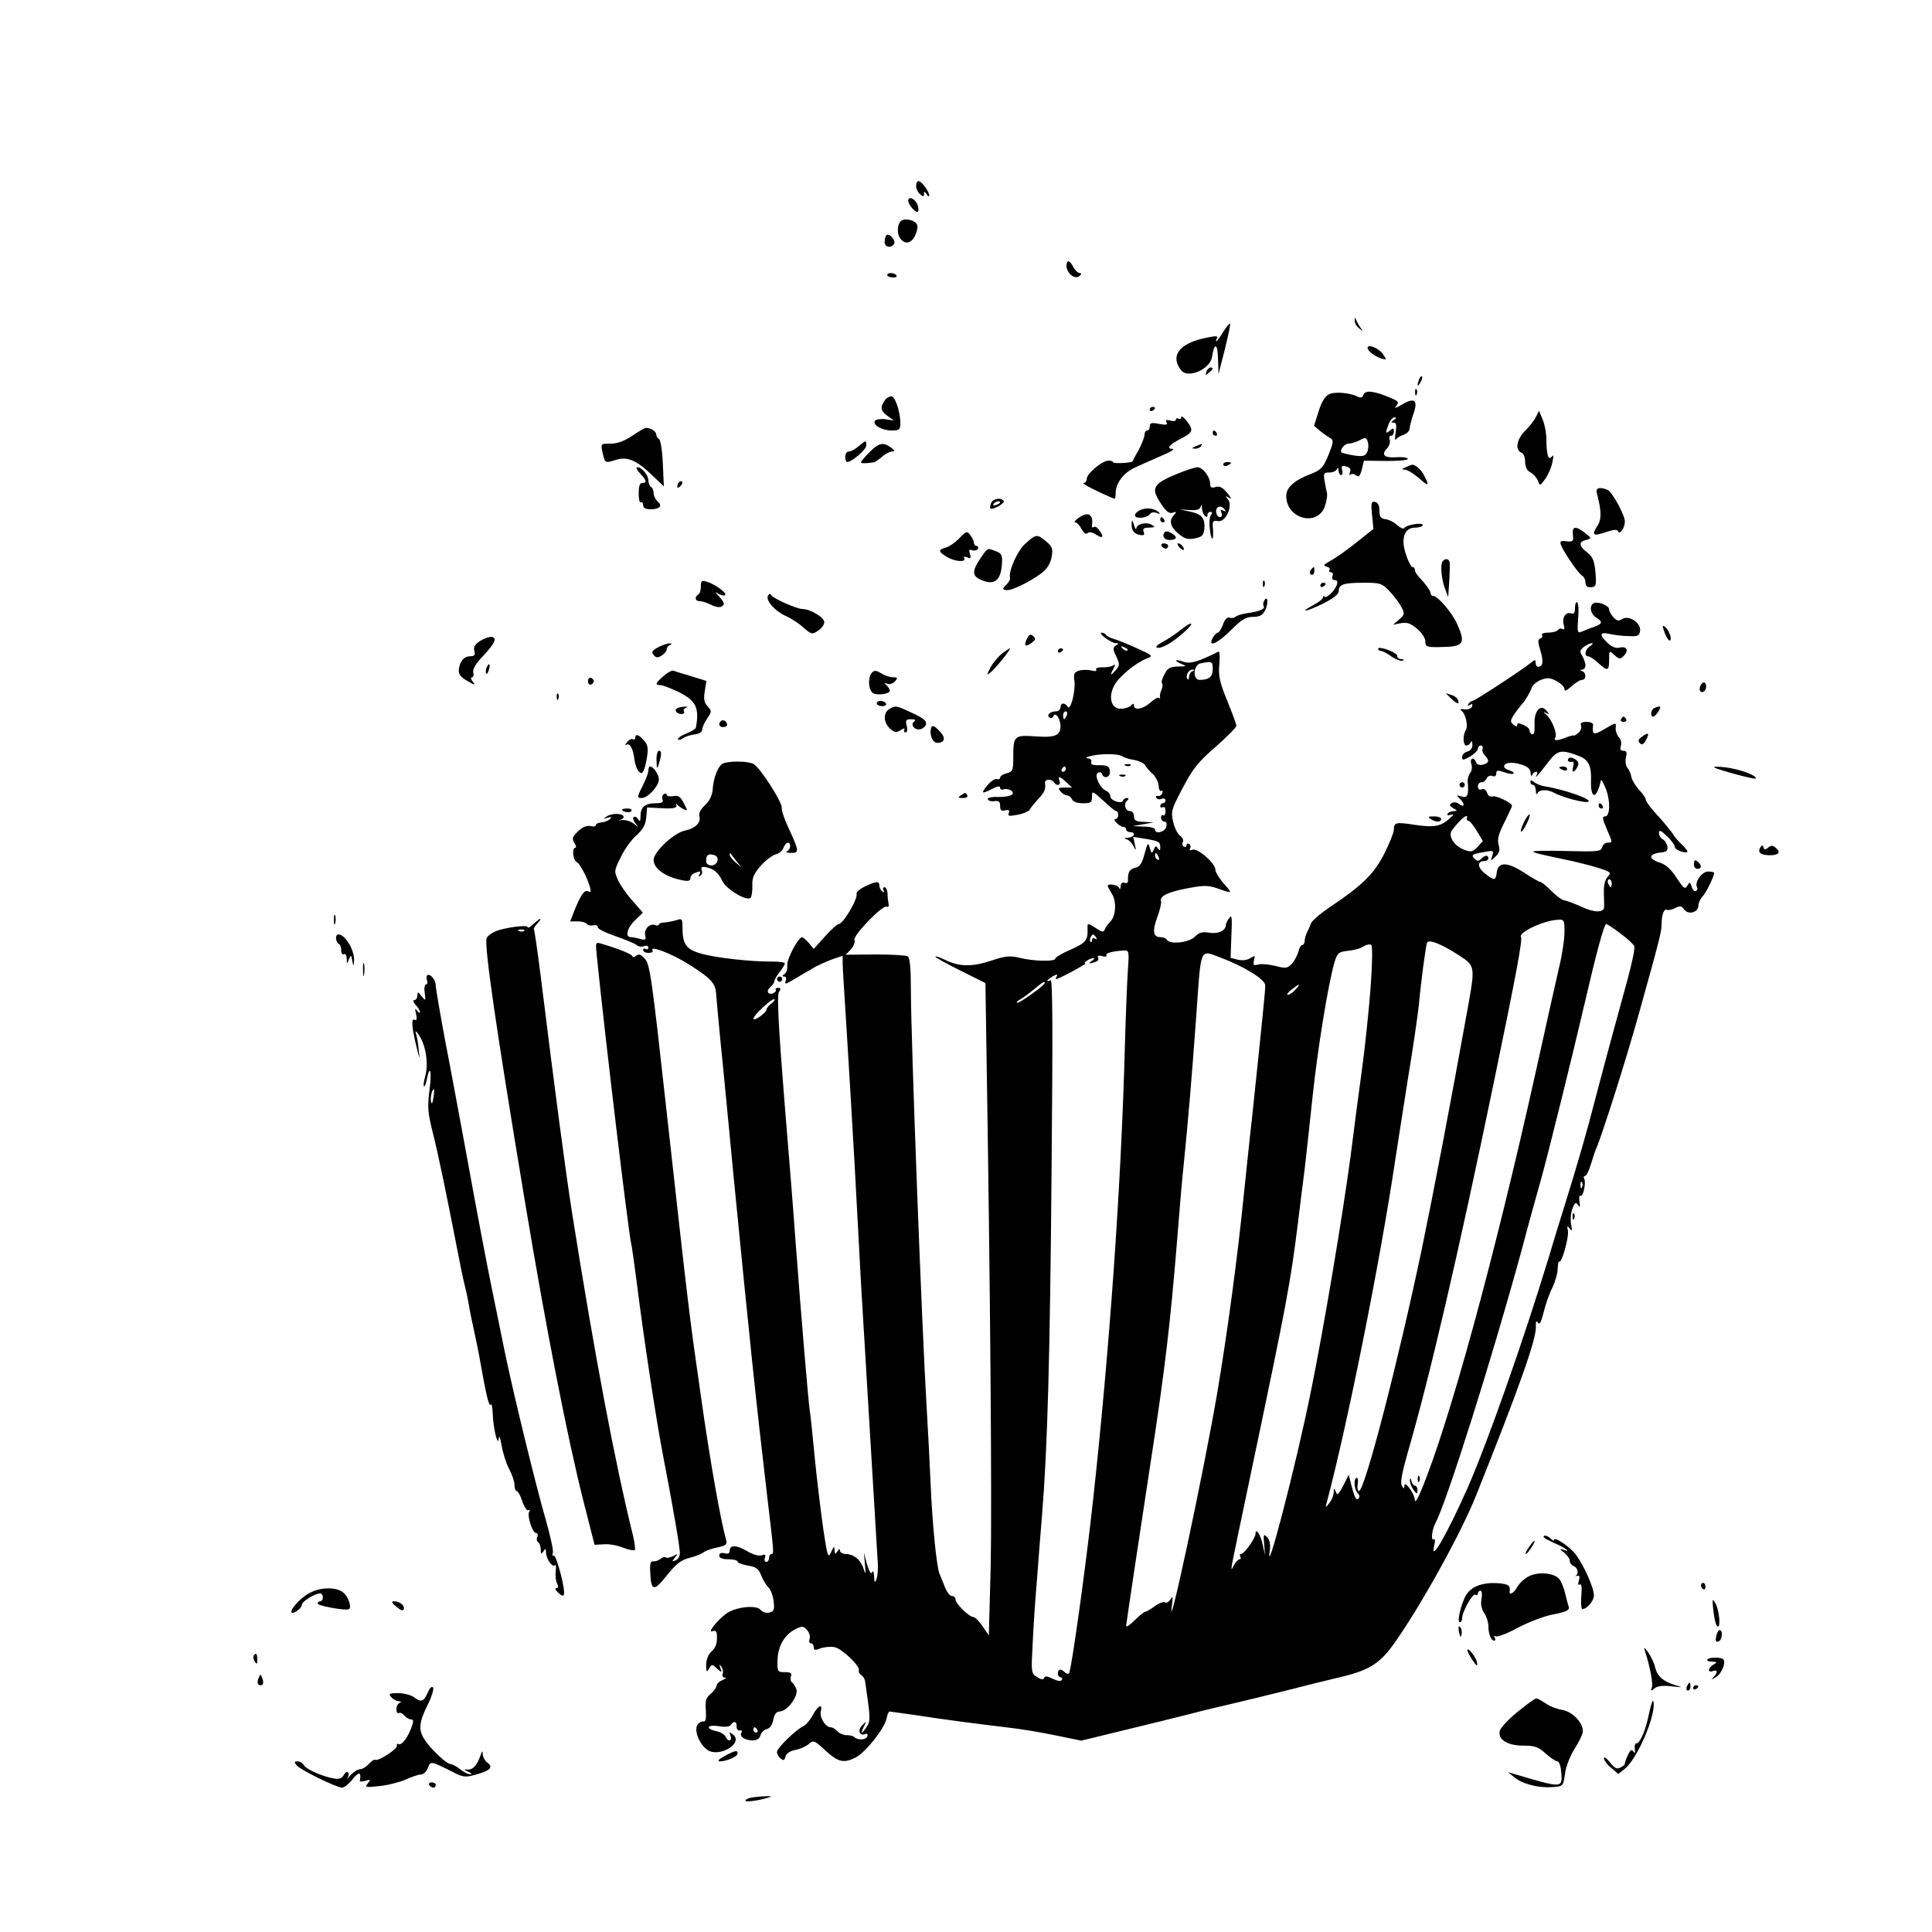 <?xml version="1.0" standalone="no"?>
<!DOCTYPE svg PUBLIC "-//W3C//DTD SVG 20010904//EN"
 "http://www.w3.org/TR/2001/REC-SVG-20010904/DTD/svg10.dtd">
<svg version="1.0" xmlns="http://www.w3.org/2000/svg"
 width="736pt" height="736pt" viewBox="0 0 736 736"
 preserveAspectRatio="xMidYMid meet">

<g transform="translate(0,736) scale(0.1,-0.1)"
fill="#000000" stroke="none">
<path d="M3490 6651 c0 -10 7 -24 15 -31 12 -10 15 -10 15 1 0 11 2 11 10 -1
5 -8 10 -10 10 -5 0 15 -29 55 -41 55 -5 0 -9 -8 -9 -19z"/>
<path d="M3460 6595 c0 -15 30 -49 37 -41 3 2 2 13 -1 24 -8 24 -36 38 -36 17z"/>
<path d="M3431 6517 c-13 -13 -14 -47 -3 -63 17 -26 42 -23 57 6 8 16 12 35 9
43 -7 19 -49 28 -63 14z"/>
<path d="M3377 6464 c-4 -4 -7 -16 -7 -26 0 -20 25 -25 36 -7 8 13 -19 43 -29
33z"/>
<path d="M4067 6363 c-18 -28 24 -76 47 -53 7 7 6 10 -2 10 -6 0 -18 12 -25
26 -8 15 -17 22 -20 17z"/>
<path d="M3380 6312 c0 -4 9 -8 20 -9 11 -1 18 2 15 8 -7 11 -35 12 -35 1z"/>
<path d="M5161 6139 c-1 -9 7 -23 17 -30 15 -12 16 -12 6 1 -6 8 -14 22 -17
30 -5 13 -6 12 -6 -1z"/>
<path d="M4660 6096 c-12 -20 -24 -36 -26 -36 -3 0 -2 5 2 11 5 9 -4 10 -32 4
-100 -18 -143 -61 -113 -113 12 -21 22 -26 44 -25 38 3 77 33 82 62 8 57 22
55 23 -4 l2 -60 24 94 c13 52 22 96 20 98 -2 2 -14 -12 -26 -31z"/>
<path d="M5210 6035 c0 -12 26 -32 50 -40 24 -7 24 -7 8 16 -14 22 -58 40 -58
24z"/>
<path d="M4596 5944 c-5 -14 -4 -15 9 -4 17 14 19 20 6 20 -5 0 -12 -7 -15
-16z"/>
<path d="M5406 5915 c-9 -26 -7 -32 5 -12 6 10 9 21 6 23 -2 3 -7 -2 -11 -11z"/>
<path d="M5391 5864 c0 -11 3 -14 6 -6 3 7 2 16 -1 19 -3 4 -6 -2 -5 -13z"/>
<path d="M5063 5858 c-15 -7 -29 -30 -40 -66 l-17 -54 23 -20 c13 -10 31 -23
39 -27 13 -8 12 -16 -7 -64 -20 -48 -28 -57 -66 -72 -64 -24 -95 -52 -95 -84
0 -91 125 -120 149 -34 6 19 8 40 6 46 -2 7 -6 27 -9 45 -5 29 -3 32 18 32 14
0 27 6 29 13 3 7 6 5 6 -5 1 -10 5 -18 10 -18 5 0 7 9 4 19 -4 16 -1 19 15 14
14 -3 19 -10 15 -21 -4 -10 -3 -14 2 -10 4 4 14 3 21 -3 10 -8 15 -3 22 23 l8
33 87 -1 c49 0 84 3 80 9 -3 4 -23 7 -46 5 -44 -3 -57 10 -32 35 8 9 12 23 9
31 -3 9 -1 16 5 16 6 0 11 7 11 16 0 14 -3 14 -15 4 -18 -15 -18 -10 -5 24 5
14 15 26 22 26 9 0 8 -3 -2 -10 -12 -8 -12 -10 -1 -10 10 0 12 -9 8 -37 -4
-21 -3 -33 1 -27 4 6 17 14 30 18 12 4 22 15 22 24 1 9 7 35 15 57 18 51 3 62
-44 34 -25 -15 -31 -16 -22 -5 12 14 8 18 -23 31 -62 26 -95 30 -102 11 -4
-11 -11 -13 -22 -7 -30 15 -87 20 -109 9z m145 -221 c-8 -15 -17 -17 -51 -12
-23 4 -44 9 -46 11 -9 8 10 34 26 34 10 0 29 6 43 13 22 12 26 11 31 -8 3 -11
2 -28 -3 -38z"/>
<path d="M3373 5838 c-21 -27 -19 -43 6 -61 l26 -19 -33 5 c-18 2 -36 -1 -39
-6 -10 -16 27 -37 64 -37 29 0 33 3 33 28 0 43 -20 102 -34 102 -8 0 -18 -6
-23 -12z"/>
<path d="M4380 5799 c0 -5 5 -7 10 -4 6 3 10 8 10 11 0 2 -4 4 -10 4 -5 0 -10
-5 -10 -11z"/>
<path d="M5850 5770 c-7 -14 -26 -38 -42 -53 -30 -31 -37 -71 -13 -81 9 -3 15
-18 15 -35 0 -20 7 -34 21 -41 11 -6 24 -21 28 -32 7 -20 8 -20 28 8 11 16 24
45 27 64 5 23 4 30 -2 21 -13 -18 -21 7 -21 65 0 23 -6 56 -14 75 l-14 34 -13
-25z"/>
<path d="M4500 5771 c0 -7 -4 -9 -10 -6 -5 3 -10 2 -10 -3 0 -6 -10 -8 -22 -4
-15 4 -19 2 -14 -7 6 -9 -1 -11 -28 -6 -29 6 -36 4 -36 -9 0 -9 -4 -16 -10
-16 -5 0 -10 -7 -10 -16 0 -9 -10 -35 -22 -58 -13 -22 -23 -42 -23 -43 -2 -7
-75 -10 -75 -4 0 4 -8 7 -19 6 -25 -2 -81 -50 -81 -69 0 -9 -6 -16 -12 -16 -7
0 16 -14 50 -30 35 -17 66 -30 68 -30 2 0 4 9 4 20 0 39 29 78 72 98 24 11 70
32 103 46 33 14 52 25 42 26 -26 0 -12 17 34 40 44 23 47 32 19 67 -11 14 -20
20 -20 14z"/>
<path d="M2409 5700 c-30 -20 -57 -30 -82 -30 -38 0 -39 0 -32 -32 10 -43 9
-43 51 -30 45 14 79 -1 141 -61 l42 -40 -4 89 c-2 49 -9 90 -15 92 -5 2 -10
10 -10 17 0 12 -21 25 -39 25 -5 0 -28 -13 -52 -30z"/>
<path d="M4620 5710 c0 -5 5 -10 11 -10 5 0 7 5 4 10 -3 6 -8 10 -11 10 -2 0
-4 -4 -4 -10z"/>
<path d="M3271 5660 c-13 -11 -29 -20 -37 -20 -8 0 -14 -9 -14 -20 0 -11 3
-20 7 -20 18 0 73 47 73 63 0 21 0 21 -29 -3z"/>
<path d="M3312 5637 c-18 -18 -32 -35 -32 -38 0 -5 17 -5 51 0 3 1 16 10 29
21 13 11 30 20 38 20 12 0 12 3 -4 15 -29 22 -47 18 -82 -18z"/>
<path d="M4555 5660 c-16 -7 -17 -9 -3 -9 9 -1 20 4 23 9 7 11 7 11 -20 0z"/>
<path d="M4660 5590 c0 -5 7 -7 15 -4 8 4 15 8 15 10 0 2 -7 4 -15 4 -8 0 -15
-4 -15 -10z"/>
<path d="M5355 5580 c-17 -7 -17 -9 -3 -9 10 -1 33 -15 53 -32 38 -34 42 -32
20 10 -11 23 -38 45 -48 40 -1 0 -11 -4 -22 -9z"/>
<path d="M2438 5557 c25 -27 28 -37 8 -37 -9 0 -13 -13 -13 -40 0 -22 4 -37 8
-34 5 3 9 -2 9 -10 0 -11 9 -16 29 -16 35 0 46 13 26 30 -8 7 -15 21 -15 31 0
10 -4 21 -10 24 -5 3 -10 15 -10 25 0 20 -25 50 -42 50 -7 0 -2 -10 10 -23z"/>
<path d="M4487 5556 c-97 -40 -105 -55 -62 -118 18 -27 30 -36 43 -31 14 5 15
3 5 -8 -21 -21 -15 -46 16 -72 24 -20 36 -23 63 -18 28 6 33 12 36 36 3 41 -9
56 -54 66 l-39 8 37 -2 c27 -2 39 2 42 13 2 9 4 7 5 -7 1 -22 21 -44 21 -24 0
6 5 11 11 11 8 0 8 -4 2 -12 -6 -8 -7 -34 -3 -63 7 -46 15 -30 10 22 -1 18 3
21 20 18 29 -6 58 58 38 83 -11 13 -11 14 2 7 13 -8 13 -7 0 11 -22 28 -33 34
-52 28 -13 -4 -18 0 -18 13 0 26 -28 63 -48 63 -9 0 -43 -11 -75 -24z m179
-138 c5 -7 3 -8 -6 -3 -10 6 -12 4 -7 -8 4 -10 1 -17 -6 -17 -7 0 -13 9 -14
20 -2 22 21 27 33 8z"/>
<path d="M2587 5523 c-4 -3 -7 -11 -7 -17 0 -6 5 -5 12 2 6 6 9 14 7 17 -3 3
-9 2 -12 -2z"/>
<path d="M6084 5478 c17 -65 18 -96 1 -122 -23 -35 -16 -40 33 -23 30 10 43
11 46 3 6 -15 26 13 26 37 0 25 -49 114 -66 121 -33 13 -47 7 -40 -16z"/>
<path d="M3776 5444 c-4 -9 -5 -19 -3 -21 8 -7 56 20 51 28 -9 15 -42 10 -48
-7z m34 2 c0 -2 -7 -7 -16 -10 -8 -3 -12 -2 -9 4 6 10 25 14 25 6z"/>
<path d="M5227 5398 l5 -53 -64 -51 c-35 -28 -80 -60 -99 -70 -26 -14 -30 -19
-16 -22 9 -2 15 -8 12 -13 -4 -5 -1 -9 5 -9 7 0 10 -7 6 -15 -3 -9 0 -15 9
-15 9 0 12 -6 8 -17 -8 -24 -39 -53 -47 -46 -3 4 -6 2 -6 -3 0 -5 -16 -18 -35
-28 -59 -32 -32 -28 34 4 42 21 61 36 61 49 0 25 19 31 97 31 61 0 68 -2 97
-33 17 -18 37 -45 45 -60 13 -25 12 -28 -9 -47 l-23 -20 30 6 c23 4 36 0 61
-21 18 -15 32 -36 32 -49 0 -20 5 -22 58 -21 89 1 97 13 62 90 -20 43 -73 105
-91 105 -5 0 -9 4 -9 10 0 9 -19 35 -47 65 -7 8 -13 18 -13 24 0 6 -4 11 -9
11 -5 0 -16 20 -24 45 -22 62 -8 105 34 105 16 0 29 4 29 10 0 11 -62 1 -71
-12 -3 -4 -14 1 -26 11 -11 11 -31 21 -44 23 -19 2 -24 9 -24 33 0 20 -6 31
-17 33 -14 3 -16 -4 -11 -50z"/>
<path d="M4342 5416 c-12 -6 -20 -15 -18 -21 4 -13 48 -8 57 7 4 6 15 8 25 4
12 -5 15 -4 9 2 -17 16 -49 20 -73 8z"/>
<path d="M4106 5385 c-11 -8 -15 -15 -10 -15 6 0 17 -11 24 -25 9 -16 17 -22
23 -16 6 6 18 4 33 -6 26 -17 31 -8 10 19 -7 10 -16 14 -20 10 -5 -4 -7 0 -6
8 6 43 -17 53 -54 25z"/>
<path d="M4420 5380 c0 -5 5 -10 11 -10 5 0 7 5 4 10 -3 6 -8 10 -11 10 -2 0
-4 -4 -4 -10z"/>
<path d="M4311 5365 c-1 -26 9 -39 33 -43 14 -3 17 1 13 12 -5 12 0 16 21 16
23 1 25 2 9 11 -20 12 -57 3 -58 -14 -1 -7 -5 -1 -9 13 -7 21 -8 21 -9 5z"/>
<path d="M5992 5323 c3 -25 0 -28 -24 -25 -23 3 -27 0 -21 -15 11 -28 65 -107
80 -116 7 -4 13 -16 13 -27 0 -13 7 -18 21 -17 19 1 21 6 17 56 -4 44 -10 59
-31 76 -33 25 -34 41 -5 48 22 6 22 6 -4 27 -36 28 -50 25 -46 -7z"/>
<path d="M3654 5309 c-15 -16 -39 -32 -51 -35 -30 -8 -29 -16 5 -36 30 -18 75
-21 65 -4 -4 5 1 7 11 3 14 -6 16 -3 11 13 -5 15 -3 18 8 14 8 -3 18 -1 22 5
3 6 1 11 -4 11 -6 0 -11 6 -11 13 0 6 -7 20 -14 29 -12 16 -15 15 -42 -13z"/>
<path d="M4435 5330 c-9 -15 3 -29 25 -27 25 2 26 13 1 27 -13 7 -22 7 -26 0z"/>
<path d="M3907 5290 c-31 -27 -67 -108 -59 -133 1 -4 -5 -16 -15 -25 -15 -15
-15 -17 -1 -20 19 -4 89 30 135 64 22 17 34 36 39 61 6 32 3 40 -20 60 -35 29
-38 29 -79 -7z"/>
<path d="M4425 5280 c3 -5 10 -10 16 -10 5 0 9 5 9 10 0 6 -7 10 -16 10 -8 0
-12 -4 -9 -10z"/>
<path d="M4492 5276 c7 -8 15 -12 17 -11 5 6 -10 25 -20 25 -5 0 -4 -6 3 -14z"/>
<path d="M3735 5233 c-32 -47 -32 -67 0 -81 52 -24 78 -5 82 60 2 33 -1 40
-23 48 -34 13 -30 15 -59 -27z"/>
<path d="M5497 5223 c-11 -10 -7 -65 7 -103 l13 -35 4 63 c2 34 3 67 1 72 -4
12 -16 13 -25 3z"/>
<path d="M4997 5193 c-10 -9 -9 -23 1 -23 5 0 9 7 9 15 0 17 -1 18 -10 8z"/>
<path d="M2670 5126 c0 -14 -4 -28 -10 -31 -15 -9 -12 -25 5 -25 9 0 28 -6 44
-14 17 -9 33 -11 41 -6 12 7 10 14 -10 37 -14 15 -17 21 -8 14 10 -7 23 -11
29 -9 14 5 -35 42 -68 52 -20 6 -23 4 -23 -18z"/>
<path d="M4811 5134 c0 -11 3 -14 6 -6 3 7 2 16 -1 19 -3 4 -6 -2 -5 -13z"/>
<path d="M5030 5129 c0 -5 5 -7 10 -4 6 3 10 8 10 11 0 2 -4 4 -10 4 -5 0 -10
-5 -10 -11z"/>
<path d="M2926 5091 c-11 -17 25 -58 66 -77 21 -9 52 -29 69 -45 30 -26 33
-27 55 -12 13 8 24 23 24 33 0 18 -54 50 -83 50 -21 0 -110 39 -118 52 -4 7
-9 7 -13 -1z"/>
<path d="M4816 5072 c-4 -7 -5 -16 -2 -21 7 -11 -17 -21 -64 -27 -19 -3 -39
-9 -44 -14 -4 -4 -15 -6 -22 -3 -9 3 -18 -6 -25 -26 -6 -17 -15 -31 -20 -31
-4 0 -13 -9 -19 -20 -21 -39 18 -22 70 30 40 40 56 50 83 50 25 0 37 6 46 24
14 26 11 61 -3 38z"/>
<path d="M6000 5045 c0 -19 -4 -26 -14 -22 -21 8 -36 -15 -29 -43 4 -15 3 -21
-5 -16 -6 3 -13 2 -17 -4 -3 -5 -20 -10 -36 -10 -17 0 -28 -4 -25 -9 4 -5 1
-11 -6 -13 -10 -4 -10 -14 0 -46 13 -42 10 -62 -9 -62 -5 0 -9 7 -9 15 0 13
-2 13 -17 1 -37 -30 -215 -146 -223 -146 -5 0 -12 -5 -16 -12 -5 -7 -3 -8 6
-3 8 5 11 3 8 -6 -3 -8 -15 -13 -29 -11 -14 2 -19 0 -12 -5 16 -11 27 -59 17
-74 -12 -20 -11 -59 2 -59 7 0 15 6 17 13 3 6 6 2 6 -9 1 -14 -7 -24 -19 -27
-11 -3 -20 -12 -20 -21 0 -13 4 -13 30 2 16 9 30 23 30 30 0 6 5 12 11 12 6 0
9 -6 7 -12 -3 -7 1 -19 9 -26 18 -19 16 -29 -8 -35 -12 -3 -22 0 -26 9 -8 22
-25 16 -18 -6 4 -12 2 -27 -4 -34 -6 -7 -10 -22 -10 -32 5 -52 0 -66 -23 -58
-21 6 -21 6 -5 -11 20 -19 15 -34 -6 -17 -7 6 -18 7 -26 3 -11 -7 -9 -11 5
-20 17 -9 17 -10 2 -11 -9 0 -20 -4 -23 -10 -4 -6 1 -7 12 -4 14 4 12 1 -6
-15 -33 -30 -60 -34 -133 -23 -71 11 -78 9 -78 -19 0 -11 -17 -52 -37 -92 -40
-78 -86 -122 -206 -202 -37 -25 -70 -53 -73 -63 -3 -9 -10 -25 -15 -34 -5 -10
-9 -25 -9 -33 0 -8 -4 -15 -9 -15 -5 0 -12 -12 -15 -26 -4 -14 -15 -35 -25
-46 -17 -17 -23 -18 -61 -8 -24 6 -53 9 -65 6 -20 -5 -22 -3 -18 15 5 19 4 20
-14 9 -12 -8 -31 -10 -47 -6 l-28 7 3 85 c3 69 2 81 -8 67 -7 -9 -13 -21 -13
-26 0 -22 -29 -36 -63 -30 -27 4 -39 1 -56 -16 -22 -22 -94 -30 -106 -11 -3 6
-14 10 -25 10 -27 0 -31 23 -11 77 10 27 16 53 14 59 -7 20 26 36 100 50 65
12 79 12 117 -1 57 -20 57 -20 21 20 -17 20 -31 43 -31 52 0 24 -67 83 -87 76
-10 -4 -14 -2 -9 5 3 6 2 13 -4 17 -5 3 -10 1 -10 -5 0 -6 -5 -8 -10 -5 -6 4
-7 11 -4 17 4 6 -1 17 -10 24 -10 7 -22 31 -27 54 -9 39 -6 48 37 129 38 73
59 99 125 156 43 38 79 74 79 80 0 6 -16 49 -35 96 -29 71 -34 94 -30 138 3
29 1 51 -3 49 -77 -39 -107 -48 -134 -39 -33 12 -38 4 -5 -9 19 -8 17 -9 -15
-9 -31 -1 -40 -6 -52 -30 -9 -16 -13 -31 -9 -34 3 -4 2 -14 -2 -24 -5 -10 -7
-22 -6 -28 2 -5 0 -7 -4 -4 -3 4 -18 -4 -32 -17 -27 -25 -63 -32 -63 -12 0 9
-3 9 -12 0 -7 -7 -24 -12 -39 -12 -36 0 -48 44 -24 89 16 32 81 86 125 103 24
9 22 11 -40 39 -35 16 -75 32 -87 35 -13 4 -26 10 -29 15 -3 5 -11 9 -17 9
-17 -1 35 -39 53 -40 13 0 13 -2 1 -9 -12 -8 -12 -14 1 -41 14 -30 14 -34 0
-51 -21 -25 -25 -24 -11 2 9 17 8 20 -1 14 -7 -5 -26 -8 -42 -7 -16 0 -26 -4
-22 -9 3 -6 -4 -7 -19 -3 -14 3 -35 3 -47 -1 -18 -6 -21 -13 -17 -39 5 -38
-15 -117 -26 -98 -11 17 -27 15 -27 -3 0 -8 -9 -15 -19 -15 -22 0 -36 -16 -22
-24 5 -4 12 0 14 6 7 18 27 -10 27 -38 0 -36 -21 -45 -97 -39 -81 5 -83 3 -83
-87 0 -42 -3 -48 -25 -54 -14 -3 -25 -11 -25 -16 0 -6 -6 -8 -12 -6 -7 3 -23
-8 -36 -23 -27 -33 -23 -35 18 -14 20 10 30 12 30 4 0 -6 6 -9 13 -6 8 3 20 1
28 -4 21 -14 -3 -26 -51 -25 -23 1 -39 -3 -37 -9 2 -5 14 -9 25 -7 17 3 22 -2
22 -19 0 -16 5 -20 19 -16 14 3 18 1 14 -10 -5 -12 1 -13 33 -7 22 4 43 13 47
20 4 8 19 26 33 41 24 26 28 36 25 61 -2 14 25 16 34 2 10 -16 28 -12 21 5 -7
20 1 19 26 -5 l22 -20 -28 0 c-24 0 -27 -2 -16 -15 7 -8 18 -15 25 -15 7 0 15
-7 19 -15 3 -9 19 -15 41 -15 31 0 35 3 35 25 0 23 1 23 43 -15 23 -22 45 -40
50 -40 4 0 7 -7 7 -15 0 -8 -5 -15 -11 -15 -6 0 -4 -7 5 -15 8 -8 19 -15 25
-15 6 0 11 -4 11 -10 0 -5 7 -10 15 -10 24 0 17 -20 -7 -21 -15 -1 -17 -3 -7
-6 9 -2 21 -14 27 -26 10 -20 11 -19 5 7 l-6 28 44 -7 c54 -9 59 -12 59 -33 0
-13 -2 -14 -9 -4 -6 11 -10 10 -16 -5 -7 -16 -9 -15 -15 7 -6 23 -8 20 -20
-23 -9 -36 -18 -49 -36 -53 -22 -6 -28 -17 -27 -51 0 -6 -6 -9 -13 -6 -9 3
-14 -2 -15 -13 0 -11 -3 -14 -6 -6 -4 11 -43 18 -43 7 0 -3 7 -16 15 -29 20
-30 16 -86 -6 -108 -9 -9 -19 -23 -21 -30 -4 -10 -11 -9 -31 5 -31 20 -35 21
-34 5 2 -51 -4 -58 -63 -85 -33 -14 -60 -30 -60 -35 0 -12 -83 -10 -135 3 -38
9 -53 8 -110 -11 -73 -24 -122 -23 -176 4 -18 9 -34 14 -36 12 -2 -2 40 -26
93 -52 l98 -49 3 -200 c16 -972 22 -1803 17 -2022 l-7 -263 -24 35 c-13 19
-29 35 -35 35 -16 0 -68 51 -68 67 0 7 -6 13 -14 13 -7 0 -19 15 -26 33 -7 17
-16 41 -21 52 -11 27 -27 183 -34 345 -3 74 -10 205 -15 290 -18 294 -60 1406
-60 1590 0 84 -4 121 -12 127 -7 4 -63 7 -125 7 l-111 -1 19 20 c11 12 17 28
14 36 -7 17 109 136 123 127 6 -3 9 2 7 11 -2 10 -4 28 -4 41 -1 12 -6 22 -12
22 -5 0 -7 -5 -3 -12 4 -7 3 -8 -4 -4 -7 4 -12 14 -12 22 0 18 -11 18 -55 -3
-19 -9 -34 -22 -32 -27 7 -18 -51 -116 -68 -116 -5 0 -29 -21 -52 -47 l-43
-48 -19 23 c-11 12 -22 22 -25 22 -15 0 -60 -85 -57 -108 1 -14 -3 -29 -11
-33 -9 -6 -9 -9 -1 -9 8 0 10 -7 6 -17 -5 -14 0 -13 33 7 21 13 53 31 70 41
17 11 50 25 73 34 l41 14 0 -27 c0 -15 7 -128 15 -252 8 -124 21 -351 30 -505
8 -154 20 -363 25 -465 13 -219 58 -971 63 -1050 3 -30 1 -64 -4 -75 -6 -17
-8 -16 -9 10 -1 18 -4 24 -8 15 -3 -9 -10 2 -19 30 l-12 45 4 -45 c4 -38 3
-40 -5 -17 -11 35 -37 56 -67 57 -13 0 -23 6 -23 13 0 8 -4 7 -10 -3 -8 -12
-10 -12 -11 5 0 16 -3 15 -13 -8 -11 -25 -14 -18 -30 90 -9 65 -24 185 -32
268 -8 82 -16 164 -19 180 -5 28 -33 360 -55 655 -5 74 -24 312 -42 529 -23
286 -28 398 -21 411 9 13 8 17 -3 17 -7 0 -11 -4 -9 -8 3 -4 -2 -9 -10 -13
-20 -7 -28 9 -10 24 8 7 15 17 15 22 0 5 9 21 20 35 11 14 20 29 20 33 0 4
-21 7 -47 7 -80 -1 -215 14 -271 30 -58 16 -72 35 -72 100 0 32 -2 35 -22 28
-13 -4 -33 -8 -45 -9 -13 0 -23 -4 -23 -8 0 -4 -7 -5 -14 -2 -21 8 -44 -17
-38 -40 4 -16 1 -18 -19 -13 -13 4 -30 7 -36 7 -23 0 -14 36 17 65 l29 28 -38
44 c-22 24 -47 59 -56 79 -16 35 -16 37 10 89 14 30 41 67 60 83 25 23 34 40
37 68 l3 38 57 -3 c44 -2 57 1 55 11 -2 7 -2 10 1 5 2 -4 13 -12 23 -18 20
-10 20 -9 4 21 -13 26 -21 31 -41 27 -13 -2 -24 0 -24 5 0 5 -5 6 -11 3 -6 -4
-8 -13 -5 -21 4 -10 -3 -14 -27 -14 -40 0 -57 -15 -57 -49 0 -20 -2 -23 -10
-11 -5 8 -12 11 -16 7 -4 -3 -1 -15 7 -24 13 -17 13 -17 -6 -1 -11 9 -31 15
-45 14 -14 -2 -17 -1 -7 1 9 2 15 9 12 14 -8 12 -47 11 -65 -2 -12 -9 -11 -10
5 -4 15 4 17 3 9 -5 -6 -6 -21 -12 -33 -13 -11 -1 -21 -5 -21 -10 0 -5 -9 -7
-20 -4 -14 3 -30 -3 -47 -19 -23 -22 -25 -28 -15 -45 7 -10 8 -19 3 -19 -13 0
-8 -49 6 -54 7 -3 21 -25 33 -50 21 -47 26 -71 12 -62 -14 8 -26 -7 -49 -61
l-21 -53 28 0 c16 0 31 -4 35 -9 3 -6 14 -8 25 -6 11 2 19 -1 17 -7 -1 -6 29
-21 67 -34 37 -13 74 -28 81 -34 7 -6 20 -8 29 -4 9 3 16 1 16 -6 0 -6 -4 -8
-10 -5 -5 3 -10 1 -10 -4 0 -6 9 -11 21 -11 11 0 18 4 15 9 -13 21 70 -10 137
-52 86 -54 102 -72 105 -112 1 -16 9 -100 17 -185 9 -85 31 -317 50 -515 60
-612 85 -853 130 -1235 23 -192 24 -200 14 -200 -5 0 -9 -7 -9 -15 0 -8 -5
-15 -11 -15 -6 0 -8 7 -5 16 4 11 1 14 -13 9 -11 -3 -33 3 -53 15 -40 24 -68
26 -68 4 0 -11 -6 -15 -20 -11 -13 3 -20 0 -20 -9 0 -9 12 -14 35 -14 19 0 35
-4 35 -9 0 -5 17 -11 39 -15 32 -5 41 -12 51 -38 7 -18 20 -38 27 -45 8 -6 17
-29 20 -51 4 -33 2 -40 -16 -45 -12 -3 -25 1 -33 10 -17 21 -100 11 -134 -16
-36 -28 -70 -73 -50 -65 11 4 16 0 17 -12 2 -34 -3 -49 -22 -67 -11 -10 -19
-31 -19 -50 1 -27 2 -29 11 -14 10 18 12 18 30 1 19 -17 20 -17 13 2 -4 14 -4
16 4 5 6 -8 8 -20 5 -28 -3 -7 1 -13 8 -14 8 0 4 -4 -8 -9 -13 -5 -23 -15 -23
-22 -1 -7 -11 -21 -23 -31 -18 -15 -21 -26 -18 -63 2 -31 -1 -44 -9 -42 -6 2
-17 -4 -23 -13 -14 -22 8 -75 39 -96 45 -29 137 26 97 59 -15 11 -16 11 -10
-4 3 -10 2 -18 -4 -18 -5 0 -12 6 -15 14 -3 8 -19 18 -35 21 -44 10 -35 26 10
19 24 -4 41 -2 45 5 11 17 24 13 22 -6 0 -10 5 -17 12 -15 8 1 11 -2 6 -9 -8
-14 14 -29 44 -29 15 0 26 7 29 19 3 11 13 21 24 24 12 3 22 17 25 36 4 21 12
31 24 31 28 0 72 58 64 84 -4 11 -11 24 -17 27 -5 4 -7 14 -4 23 5 12 0 16
-23 16 -28 0 -29 2 -28 44 1 54 26 98 67 119 27 14 31 13 46 -3 8 -9 13 -24 9
-34 -3 -9 -1 -16 5 -16 6 0 11 -7 11 -15 0 -12 5 -13 27 -4 14 5 38 7 53 4 28
-6 97 -72 92 -88 -2 -6 2 -14 9 -18 7 -4 14 -16 15 -26 20 -138 21 -148 6
-171 -19 -29 -26 -29 -11 1 11 21 10 21 -6 5 -19 -18 -11 -43 11 -34 8 3 11 0
8 -9 -6 -14 -37 -15 -50 -2 -4 4 -17 7 -29 7 -13 0 -28 7 -35 15 -7 8 -18 15
-26 15 -19 0 -43 38 -37 61 8 31 -11 22 -31 -15 -10 -19 -26 -38 -36 -42 -30
-15 -100 -83 -100 -98 0 -7 6 -19 14 -25 11 -9 15 -7 18 7 3 12 18 22 39 26
18 3 41 14 51 23 17 15 21 13 63 -26 48 -44 70 -49 115 -26 38 20 109 110 117
147 3 15 8 28 12 28 3 0 49 -7 101 -14 108 -17 226 -32 350 -47 47 -5 129 -19
182 -30 l97 -20 168 41 c92 22 204 50 248 61 44 12 116 29 160 39 44 10 136
33 205 50 69 18 163 41 210 52 108 26 148 52 203 130 101 143 254 419 311 563
166 415 228 592 227 640 -1 21 2 26 8 16 6 -9 12 2 21 38 7 29 21 71 33 94 11
23 21 56 21 74 1 17 3 29 6 27 9 -9 38 95 33 118 -4 19 -3 20 7 8 9 -12 10 -9
5 16 -3 17 -1 44 5 59 9 24 13 27 21 15 8 -11 10 -8 6 12 -2 15 -1 25 4 23 10
-7 22 51 14 65 -3 5 -2 10 3 10 5 0 15 19 22 43 7 23 16 51 21 62 23 53 114
340 160 505 83 297 89 322 89 351 0 35 10 60 21 53 5 -2 18 0 31 7 18 9 24 9
34 -6 16 -21 54 -11 54 15 0 10 7 25 15 34 14 14 45 77 45 91 0 3 -11 5 -23 5
-24 0 -53 -42 -42 -60 3 -5 1 -11 -4 -14 -5 -4 -13 4 -16 15 -7 20 -8 21 -17
5 -9 -15 -14 -11 -41 30 -22 34 -42 51 -64 58 -18 5 -33 15 -33 22 0 7 14 14
33 16 26 2 31 7 29 23 -2 11 -10 24 -18 28 -8 4 -14 15 -14 24 0 13 7 10 30
-12 17 -16 30 -34 30 -41 0 -11 40 -27 48 -19 2 2 -7 14 -20 27 -14 13 -29 30
-34 39 -5 9 -30 40 -56 69 -27 28 -48 57 -48 63 0 6 -11 23 -25 37 -14 15 -27
37 -30 49 -2 13 -9 29 -16 37 -6 8 -8 25 -5 39 5 19 2 25 -9 25 -12 0 -15 6
-10 19 3 10 0 25 -8 33 -7 7 -13 23 -12 35 2 22 2 22 -42 -4 -42 -25 -49 -23
-44 15 1 7 -9 12 -25 12 -18 0 -25 -4 -21 -14 3 -8 -1 -20 -10 -28 -9 -7 -17
-12 -17 -10 -1 2 -14 -1 -29 -7 -36 -14 -50 -14 -42 0 9 13 -14 70 -35 87 -12
11 -12 12 0 6 13 -7 13 -6 1 9 -22 28 -48 -2 -45 -53 1 -27 -2 -40 -10 -37 -6
3 -10 9 -9 14 1 6 -9 15 -22 21 -18 8 -25 9 -25 1 0 -8 -5 -7 -15 1 -13 11
-12 16 7 44 12 17 25 33 28 36 9 9 30 44 36 62 3 9 19 22 34 28 23 9 34 9 59
-4 17 -9 31 -23 31 -31 0 -10 8 -6 26 10 15 14 33 25 40 25 17 0 18 27 2 33
-10 4 -10 6 0 6 6 1 12 8 12 16 0 8 -6 24 -12 36 -11 17 -10 22 6 35 11 8 25
14 30 14 6 0 3 -5 -6 -11 -19 -11 -25 -39 -8 -39 6 0 23 -11 38 -25 36 -33 42
-32 42 12 0 36 0 36 20 18 19 -17 22 -17 36 -3 20 20 11 38 -16 31 -14 -4 -30
3 -45 17 -34 32 -32 44 8 35 17 -4 50 -8 72 -8 34 -2 40 1 43 20 4 30 -42 61
-68 45 -14 -9 -21 -7 -34 7 -9 10 -16 23 -16 30 0 14 -40 30 -57 24 -20 -8
-15 -41 7 -55 27 -17 25 -24 -7 -36 -16 -5 -36 -13 -47 -18 -17 -7 -18 -3 -14
50 3 31 1 59 -4 62 -4 3 -8 -7 -8 -21z m-1705 -163 c-3 -3 -11 0 -18 7 -9 10
-8 11 6 5 10 -3 15 -9 12 -12z m325 -71 c0 -29 -14 -41 -50 -41 -28 0 -24 58
4 63 43 9 46 7 46 -22z m-77 -8 c-7 -2 -13 -12 -13 -20 0 -9 -3 -14 -6 -10
-10 10 4 37 18 36 10 0 10 -2 1 -6z m-479 -168 c-4 -8 -8 -15 -10 -15 -2 0 -4
7 -4 15 0 8 4 15 10 15 5 0 7 -7 4 -15z m1951 -155 c37 -14 48 -38 46 -95 -2
-72 22 -71 38 3 1 4 8 -8 16 -27 20 -45 20 -111 0 -111 -12 0 -11 -8 5 -46 24
-55 24 -54 4 -54 -9 0 -18 -8 -21 -18 -4 -16 -16 -17 -136 -14 -73 2 -129 1
-126 -2 5 -6 24 -10 147 -36 26 -6 71 -17 100 -26 49 -16 52 -18 36 -35 -10
-11 -15 -33 -14 -61 1 -24 1 -48 1 -54 -2 -22 -39 -21 -87 2 -27 12 -56 23
-64 24 -8 0 -30 16 -49 35 -19 19 -38 35 -43 35 -4 0 -32 16 -61 35 -64 42
-100 43 -105 2 -4 -33 -9 -33 -46 -4 -29 24 -29 47 0 47 8 0 14 5 14 10 0 14
-13 13 -28 -2 -9 -9 -15 -9 -24 0 -15 15 -11 18 35 26 36 7 38 6 32 -14 -7
-21 -7 -22 12 -3 15 13 18 25 12 45 -6 21 0 42 22 85 16 32 29 60 29 63 0 12
-62 41 -75 36 -8 -3 -17 3 -20 14 -4 11 -12 17 -21 13 -8 -3 -14 1 -14 11 0 9
6 16 14 16 8 0 16 7 20 15 3 8 12 12 21 9 9 -4 15 0 15 9 0 13 5 14 31 5 16
-6 32 -8 35 -5 3 3 -4 8 -15 12 -12 3 -21 10 -21 15 0 15 28 19 64 8 26 -8 36
-17 37 -32 0 -12 3 -15 6 -8 2 6 9 12 14 12 6 0 7 -6 3 -12 -11 -20 8 1 45 50
35 45 48 48 116 22z m-1740 -1 c6 -4 26 -11 45 -14 19 -3 39 -13 43 -21 4 -8
17 -23 29 -33 11 -11 21 -31 22 -44 0 -14 5 -23 10 -20 5 3 6 0 4 -8 -3 -8
-11 -13 -17 -11 -7 1 -10 -2 -6 -7 3 -6 12 -8 20 -4 8 3 15 0 15 -6 0 -6 -4
-11 -10 -11 -5 0 -10 -5 -10 -11 0 -5 5 -7 10 -4 6 3 10 -3 10 -15 0 -12 -4
-19 -8 -16 -5 3 -9 -1 -9 -9 0 -8 6 -15 13 -15 7 0 10 -8 7 -20 -5 -20 -43
-29 -43 -10 0 6 -19 11 -42 11 l-43 2 40 7 40 7 -37 2 c-31 1 -38 5 -38 21 0
11 -6 20 -14 20 -19 0 -27 25 -13 39 8 8 8 11 0 11 -6 0 -13 -4 -15 -10 -5
-14 -48 0 -48 16 0 8 -7 17 -15 21 -24 8 -48 60 -33 69 6 4 14 2 16 -4 7 -22
34 -13 30 11 -2 18 -9 22 -39 22 -26 -1 -35 3 -32 12 3 8 -3 13 -13 14 -11 1
-6 5 11 9 38 10 107 9 120 -1z m-215 -49 c0 -5 -5 -10 -11 -10 -5 0 -7 5 -4
10 3 6 8 10 11 10 2 0 4 -4 4 -10z m1528 -187 c-2 -5 1 -9 6 -10 5 0 20 -18
32 -39 l23 -38 -20 -22 c-18 -19 -25 -21 -49 -12 -40 14 -66 54 -48 76 32 43
63 67 56 45z m-1174 -149 c3 -8 2 -12 -4 -9 -6 3 -10 10 -10 16 0 14 7 11 14
-7z m1726 -99 c0 -8 -2 -15 -4 -15 -2 0 -6 7 -10 15 -3 8 -1 15 4 15 6 0 10
-7 10 -15z m-180 -186 c0 -26 -9 -88 -21 -136 -11 -48 -52 -230 -90 -403 -158
-710 -329 -1334 -435 -1588 -13 -32 -23 -48 -24 -37 -1 25 -39 77 -40 55 -1
-13 -2 -13 -10 1 -6 10 1 49 21 119 85 292 192 752 329 1413 87 420 111 548
104 558 -10 17 88 63 140 65 25 2 26 -1 26 -47z m213 -5 c26 -19 50 -41 53
-49 3 -7 -9 -64 -26 -127 -45 -164 -75 -273 -121 -448 -38 -148 -72 -263 -124
-430 -13 -41 -38 -122 -55 -180 -98 -322 -232 -702 -309 -878 -79 -178 -146
-294 -127 -218 4 16 3 25 -2 22 -12 -7 -7 36 6 61 43 79 220 642 328 1038 29
110 63 232 74 270 27 96 124 488 166 670 46 198 75 305 83 305 3 0 28 -16 54
-36z m-1997 -16 c4 -7 3 -8 -4 -4 -7 4 -12 2 -12 -5 0 -7 -3 -10 -6 -6 -6 5 3
27 11 27 2 0 7 -5 11 -12z m1386 -70 c55 -35 57 -43 34 -173 -73 -405 -134
-723 -180 -945 -89 -424 -217 -920 -239 -920 -5 0 -7 11 -5 25 3 14 1 25 -3
25 -13 0 -11 -44 3 -58 8 -8 9 -15 2 -22 -7 -7 -14 7 -23 41 l-13 51 -21 -42
c-18 -34 -23 -38 -28 -23 -7 16 -8 16 -8 -3 -1 -11 -8 -29 -17 -40 -15 -19
-15 -19 -10 1 80 302 204 921 261 1305 10 63 32 207 50 320 19 113 36 234 40
270 8 90 26 222 31 238 5 16 56 -4 126 -50z m-341 -125 c-7 -87 -21 -223 -32
-303 -11 -80 -31 -230 -44 -335 -30 -224 -101 -649 -151 -895 -57 -283 -178
-747 -156 -601 2 19 -2 36 -11 45 -13 14 -15 11 -11 -27 l3 -42 -8 38 c-8 39
-28 70 -28 44 0 -16 -43 -77 -55 -77 -5 0 -6 -4 -3 -10 3 -5 2 -10 -3 -10 -5
0 -14 -10 -21 -22 -11 -22 -11 -21 -7 7 3 17 37 179 75 360 132 628 147 706
176 940 8 66 19 156 25 200 5 44 19 168 30 275 20 188 60 433 84 515 11 36 16
39 52 43 21 2 48 9 59 17 11 7 24 9 29 5 5 -5 4 -75 -3 -167z m-925 60 c-3
-49 -8 -178 -11 -288 -14 -524 -59 -1155 -121 -1720 -27 -250 -82 -643 -91
-658 -3 -5 -10 -4 -16 2 -15 15 -27 14 -27 -4 0 -8 5 -15 11 -15 5 0 7 -4 4
-10 -4 -6 -17 -4 -35 5 -20 10 -30 11 -32 3 -3 -7 -11 -7 -27 3 -23 14 -23 17
-17 129 3 63 10 170 16 238 5 68 14 182 20 254 20 248 30 586 36 1312 5 551 4
727 -4 722 -7 -4 -12 -5 -12 -2 0 3 10 10 21 17 15 8 19 8 15 0 -4 -6 -5 -11
-3 -11 10 0 121 60 112 60 -13 0 17 20 30 20 6 0 3 -5 -5 -10 -17 -11 -10 -13
14 -4 9 3 13 11 9 17 -4 6 2 8 15 5 12 -4 20 -2 17 2 -5 9 21 16 64 19 23 1
23 1 17 -86z m354 59 c90 -34 170 -83 170 -106 0 -20 -8 -101 -50 -501 -12
-104 -25 -235 -31 -290 -24 -241 -63 -529 -100 -750 -51 -304 -198 -990 -174
-815 4 28 2 31 -6 17 -6 -9 -15 -15 -21 -11 -5 3 -23 -3 -39 -15 -15 -11 -32
-21 -36 -21 -4 0 -22 -14 -40 -32 -18 -18 -33 -28 -33 -22 1 12 49 334 95 634
52 337 74 522 100 845 8 105 19 233 25 285 17 171 29 311 47 558 19 270 12
254 93 224z m-670 -97 c0 -8 -93 -75 -104 -75 -6 0 -2 6 9 12 11 6 36 24 55
40 35 29 40 31 40 23z m955 -25 c-10 -11 -23 -20 -29 -20 -6 0 0 9 14 20 32
25 38 25 15 0z m-1998 -54 c-9 -7 -17 -17 -17 -22 -1 -13 -50 -47 -50 -35 0
13 73 81 80 74 3 -2 -3 -10 -13 -17z m3090 -698 c-3 -8 -6 -5 -6 6 -1 11 2 17
5 13 3 -3 4 -12 1 -19z m-3142 -2068 c3 -5 1 -10 -4 -10 -6 0 -11 5 -11 10 0
6 2 10 4 10 3 0 8 -4 11 -10z"/>
<path d="M5975 4470 c-6 -9 1 -14 16 -12 4 1 5 -8 2 -18 -7 -25 3 -26 16 -2 7
14 5 21 -9 30 -12 7 -21 8 -25 2z"/>
<path d="M5940 4436 c0 -2 7 -6 15 -10 8 -3 15 -1 15 4 0 6 -7 10 -15 10 -8 0
-15 -2 -15 -4z"/>
<path d="M5830 4381 c0 -6 5 -11 10 -11 6 0 10 -10 11 -22 0 -13 3 -17 6 -10
6 14 36 16 61 3 34 -19 122 -42 133 -35 15 9 -93 47 -169 59 -13 2 -29 9 -37
15 -11 9 -15 9 -15 1z"/>
<path d="M6090 4290 c0 -5 5 -10 11 -10 5 0 7 5 4 10 -3 6 -8 10 -11 10 -2 0
-4 -4 -4 -10z"/>
<path d="M5806 4229 c-9 -18 -14 -34 -12 -37 3 -2 12 10 21 28 9 18 14 34 12
37 -3 2 -12 -10 -21 -28z"/>
<path d="M4288 4443 c7 -3 16 -2 19 1 4 3 -2 6 -13 5 -11 0 -14 -3 -6 -6z"/>
<path d="M4268 4403 c7 -3 16 -2 19 1 4 3 -2 6 -13 5 -11 0 -14 -3 -6 -6z"/>
<path d="M5401 1724 c0 -11 3 -14 6 -6 3 7 2 16 -1 19 -3 4 -6 -2 -5 -13z"/>
<path d="M5371 1719 c0 -8 6 -24 14 -35 13 -17 14 -17 15 -1 0 9 -4 17 -9 17
-5 0 -12 8 -14 18 -4 13 -5 14 -6 1z"/>
<path d="M4499 4961 c-19 -15 -50 -36 -69 -46 -19 -10 -30 -20 -23 -22 16 -6
60 19 102 57 44 39 36 48 -10 11z"/>
<path d="M6341 4951 c6 -17 15 -31 19 -31 12 0 0 37 -16 51 -12 9 -12 6 -3
-20z"/>
<path d="M3911 4924 c-12 -26 -4 -31 21 -11 14 10 14 14 4 24 -11 9 -16 6 -25
-13z"/>
<path d="M1832 4920 c-23 -14 -29 -24 -25 -39 4 -16 1 -21 -15 -21 -24 0 -39
-17 -44 -49 -2 -19 5 -29 32 -45 29 -17 33 -17 21 -3 -7 9 -9 17 -3 17 5 0 8
8 5 18 -3 11 8 31 28 53 51 54 63 75 46 82 -8 3 -28 -3 -45 -13z"/>
<path d="M2507 4894 c-23 -12 -26 -18 -17 -29 9 -11 16 -12 31 -2 10 6 19 17
19 24 0 6 6 14 13 16 8 4 7 6 -3 6 -8 0 -28 -7 -43 -15z"/>
<path d="M5250 4889 c0 -5 5 -9 11 -9 6 0 24 -9 40 -21 16 -11 35 -18 42 -16
7 3 5 6 -5 6 -10 1 -17 6 -15 12 1 5 -15 16 -35 23 -21 8 -38 10 -38 5z"/>
<path d="M3816 4869 c-14 -11 -34 -35 -43 -52 -15 -30 -15 -31 1 -18 20 16 80
91 73 91 -2 0 -16 -9 -31 -21z"/>
<path d="M4030 4879 c0 -5 5 -7 10 -4 6 3 10 8 10 11 0 2 -4 4 -10 4 -5 0 -10
-5 -10 -11z"/>
<path d="M1853 4815 c-3 -9 -3 -18 -1 -21 3 -3 8 4 11 16 6 23 -1 27 -10 5z"/>
<path d="M2528 4785 c-32 -28 -34 -35 -12 -35 8 0 39 -12 69 -26 66 -33 80
-60 66 -136 0 -4 -17 -15 -38 -23 -20 -8 -33 -18 -30 -22 4 -3 12 -1 19 5 7 5
27 12 43 14 18 2 30 9 30 18 0 8 8 27 19 43 18 26 18 28 1 47 -13 14 -15 28
-10 58 l6 38 -58 18 c-32 9 -62 19 -68 21 -5 2 -22 -7 -37 -20z"/>
<path d="M3322 4798 c-16 -16 -15 -63 2 -77 14 -12 66 -5 66 8 0 4 -6 13 -12
20 -11 10 -10 11 3 6 9 -3 22 1 29 10 11 13 9 15 -9 15 -12 0 -32 7 -44 15
-18 11 -26 12 -35 3z"/>
<path d="M2240 4765 c0 -9 5 -15 11 -13 6 2 11 8 11 13 0 5 -5 11 -11 13 -6 2
-11 -4 -11 -13z"/>
<path d="M6477 4746 c-6 -16 2 -28 14 -20 12 7 11 34 0 34 -5 0 -11 -6 -14
-14z"/>
<path d="M2121 4704 c0 -11 3 -14 6 -6 3 7 2 16 -1 19 -3 4 -6 -2 -5 -13z"/>
<path d="M5528 4699 c25 -23 33 -24 26 -5 -3 8 -15 16 -26 19 l-20 6 20 -20z"/>
<path d="M3340 4680 c0 -5 9 -10 21 -10 11 0 17 5 14 10 -3 6 -13 10 -21 10
-8 0 -14 -4 -14 -10z"/>
<path d="M2582 4663 c-16 -6 -6 -23 14 -23 8 0 13 4 10 9 -4 5 0 12 6 14 9 4
8 5 -2 5 -8 0 -21 -2 -28 -5z"/>
<path d="M3388 4659 c-24 -14 -23 -52 3 -75 17 -15 23 -16 41 -5 11 7 17 8 13
2 -3 -6 -1 -11 5 -11 6 0 8 10 4 25 -5 21 -3 25 17 25 15 0 19 -3 12 -8 -17
-11 1 -35 23 -30 10 2 20 11 22 20 2 12 -13 24 -53 42 -62 29 -63 29 -87 15z"/>
<path d="M6303 4663 c-14 -5 -18 -33 -5 -33 4 0 13 9 20 20 12 20 8 23 -15 13z"/>
<path d="M6175 4620 c-3 -5 1 -10 10 -10 9 0 13 5 10 10 -3 6 -8 10 -10 10 -2
0 -7 -4 -10 -10z"/>
<path d="M2746 4613 c-11 -11 -6 -23 9 -23 8 0 15 4 15 9 0 13 -16 22 -24 14z"/>
<path d="M3548 4589 c-9 -26 4 -59 23 -59 30 0 33 21 6 47 -17 18 -26 21 -29
12z"/>
<path d="M6256 4554 c-15 -10 -17 -17 -9 -25 8 -8 14 -5 23 11 15 28 10 32
-14 14z"/>
<path d="M2420 4549 c0 -5 -4 -8 -9 -5 -5 3 -15 -2 -22 -11 -8 -9 -9 -14 -3
-10 14 8 26 -15 31 -57 2 -16 8 -35 15 -43 15 -18 23 -5 33 54 5 32 3 46 -12
62 -19 23 -33 27 -33 10z"/>
<path d="M2501 4463 c1 -34 2 -35 9 -13 11 36 11 50 0 50 -5 0 -10 -17 -9 -37z"/>
<path d="M2758 4453 c-20 -5 -40 -53 -43 -100 -2 -23 -11 -43 -29 -60 -16 -15
-25 -31 -22 -41 8 -25 -15 -48 -54 -56 -42 -8 -120 -81 -120 -112 0 -33 45
-65 108 -77 23 -5 32 -3 32 7 0 8 7 17 16 20 22 9 26 8 18 -6 -4 -7 -3 -8 4
-4 6 4 9 13 5 21 -3 11 0 14 13 12 31 -5 50 -20 65 -52 16 -34 98 -82 109 -64
4 6 7 27 6 47 -1 29 7 45 33 75 19 21 45 40 58 43 12 3 25 15 28 25 4 10 11
19 16 19 14 0 11 -28 -3 -33 -7 -3 0 -6 15 -6 33 -1 32 6 -11 99 -14 30 -25
63 -24 73 2 22 -83 154 -108 167 -19 10 -80 12 -112 3z m-25 -373 c-6 -23 -43
-22 -43 0 0 23 8 29 29 23 12 -3 17 -11 14 -23z m72 0 l20 -25 -22 19 c-13 11
-23 24 -23 29 0 6 1 8 3 6 1 -2 11 -15 22 -29z"/>
<path d="M2470 4425 c0 -9 -9 -33 -20 -55 -24 -47 -24 -50 -5 -50 23 0 65 46
65 70 0 20 -21 50 -34 50 -3 0 -6 -7 -6 -15z"/>
<path d="M6530 4437 c8 -8 153 -47 158 -43 9 10 -58 35 -109 42 -30 4 -52 4
-49 1z"/>
<path d="M5560 4370 c0 -5 5 -10 10 -10 6 0 10 5 10 10 0 6 -4 10 -10 10 -5 0
-10 -4 -10 -10z"/>
<path d="M3660 4330 c-12 -8 -10 -10 8 -10 13 0 20 4 17 10 -7 12 -6 12 -25 0z"/>
<path d="M2370 4276 c0 -9 30 -14 35 -6 4 6 -3 10 -14 10 -12 0 -21 -2 -21 -4z"/>
<path d="M5450 4240 c20 -13 40 -13 40 0 0 6 -12 10 -27 10 -22 0 -25 -2 -13
-10z"/>
<path d="M6706 4132 c-11 -19 0 -29 33 -30 36 -1 47 11 26 28 -11 10 -18 10
-29 1 -11 -9 -15 -9 -18 1 -3 9 -6 9 -12 0z"/>
<path d="M6453 4069 c-1 -10 5 -19 13 -19 17 0 18 14 1 28 -10 8 -13 6 -14 -9z"/>
<path d="M1272 3855 c0 -16 2 -22 5 -12 2 9 2 23 0 30 -3 6 -5 -1 -5 -18z"/>
<path d="M2032 3840 c-12 -12 -22 -17 -22 -12 0 10 -85 -1 -123 -16 -15 -7
-30 -18 -33 -26 -10 -27 35 -339 147 -1011 79 -474 160 -891 222 -1135 l42
-165 35 2 c19 2 52 -4 74 -13 21 -8 41 -12 44 -9 3 3 0 26 -6 53 -70 282 -147
692 -232 1227 -27 174 -64 453 -120 905 -12 96 -24 177 -26 179 -2 2 3 13 13
23 22 24 12 23 -15 -2z m-35 -26 c-3 -3 -12 -4 -19 -1 -8 3 -5 6 6 6 11 1 17
-2 13 -5z"/>
<path d="M1280 3786 c0 -8 5 -18 10 -21 6 -3 10 -15 10 -26 0 -11 5 -17 10
-14 6 3 10 -4 11 -17 0 -22 1 -22 8 -3 8 19 9 18 13 -5 5 -24 5 -24 7 4 0 16
-8 44 -20 62 -21 35 -49 46 -49 20z"/>
<path d="M2274 3714 c33 -324 119 -1038 130 -1089 3 -11 12 -76 21 -145 27
-217 75 -530 100 -660 40 -207 65 -354 65 -376 0 -12 -7 -25 -16 -28 -15 -6
-15 -4 -3 10 13 16 12 16 -7 6 -12 -6 -24 -9 -27 -5 -4 3 -13 1 -21 -6 -8 -6
-20 -10 -27 -9 -10 2 -14 -8 -12 -39 3 -75 13 -78 63 -15 36 45 54 59 86 67
23 6 47 15 55 22 8 6 31 14 52 18 33 7 38 11 33 29 -21 75 -61 300 -95 541
-45 313 -46 320 -132 1095 -55 498 -63 557 -82 577 -15 17 -23 20 -34 12 -7
-6 -13 -7 -13 -3 0 8 -49 28 -119 49 -23 7 -23 6 -17 -51z"/>
<path d="M1383 3665 c0 -22 2 -30 4 -17 2 12 2 30 0 40 -3 9 -5 -1 -4 -23z"/>
<path d="M1627 3644 c-3 -3 -3 -12 0 -20 3 -8 1 -14 -4 -14 -5 0 -8 -15 -5
-32 4 -32 3 -32 -12 -13 -14 18 -15 18 -16 3 0 -10 -5 -18 -12 -18 -6 0 -4 -7
5 -18 10 -10 17 -23 17 -28 0 -5 -5 -2 -11 6 -8 11 -9 8 -4 -13 4 -19 2 -26
-5 -22 -14 8 -12 -27 6 -100 13 -54 14 -56 9 -15 -2 25 -7 55 -11 65 -3 11 3
6 13 -10 26 -39 36 -110 23 -154 -5 -19 -8 -37 -5 -39 3 -3 8 9 11 26 12 61
20 31 10 -42 -8 -63 -6 -86 12 -158 21 -82 54 -243 92 -438 10 -52 23 -117 30
-145 7 -27 14 -63 17 -80 2 -16 11 -59 19 -95 8 -36 19 -90 24 -120 21 -119
33 -171 39 -161 4 5 7 -9 8 -32 1 -55 20 -133 23 -97 1 14 6 3 11 -27 5 -29
18 -70 29 -90 11 -21 20 -48 20 -60 0 -13 4 -23 8 -23 5 0 15 -18 22 -40 7
-21 18 -37 23 -33 6 3 7 1 3 -6 -9 -14 12 -81 26 -81 6 0 8 -7 5 -15 -4 -8 -2
-17 3 -20 6 -4 10 -16 10 -28 0 -18 2 -19 10 -7 8 12 10 12 10 -5 1 -24 24
-57 34 -48 4 4 5 -6 3 -22 -2 -17 0 -38 5 -47 6 -12 5 -18 -2 -18 -7 0 -5 -6
4 -15 29 -29 32 -14 13 65 -11 44 -23 77 -28 74 -5 -3 -6 2 -3 10 3 8 -9 63
-26 123 -41 142 -122 476 -155 633 -14 69 -35 170 -46 225 -27 131 -61 311
-109 575 -22 118 -55 298 -75 400 -19 102 -35 195 -35 206 0 22 -23 48 -33 38z
m24 -466 c-3 -21 -6 -26 -9 -15 -3 17 3 47 11 47 2 0 1 -15 -2 -32z"/>
<path d="M2960 3630 c0 -5 5 -10 10 -10 6 0 10 5 10 10 0 6 -4 10 -10 10 -5 0
-10 -4 -10 -10z"/>
<path d="M5991 2724 c0 -11 3 -14 6 -6 3 7 2 16 -1 19 -3 4 -6 -2 -5 -13z"/>
<path d="M5880 1505 c0 -3 20 -14 45 -25 43 -19 63 -36 28 -23 -12 4 -11 0 5
-11 12 -10 22 -24 22 -32 0 -8 7 -17 15 -20 16 -6 20 -29 8 -37 -5 -2 -2 -2 5
0 9 2 11 -3 7 -18 -5 -14 -3 -19 3 -15 7 4 9 -11 6 -44 -2 -27 0 -50 4 -50 18
1 44 31 44 52 0 30 -38 114 -69 156 -23 30 -83 71 -83 55 0 -4 -5 -2 -12 5
-12 12 -28 16 -28 7z"/>
<path d="M5833 1478 c-15 -20 -25 -38 -20 -38 3 0 12 11 21 25 17 26 16 35 -1
13z"/>
<path d="M5824 1355 c-17 -9 -37 -27 -44 -41 -12 -22 -32 -34 -29 -16 4 22 -5
28 -48 31 -56 3 -97 -13 -117 -44 -19 -30 -37 -105 -25 -105 5 0 9 7 9 15 0
25 40 96 50 90 6 -4 10 -1 10 4 0 6 4 11 10 11 5 0 7 -13 4 -30 -4 -19 -1 -38
10 -55 9 -13 16 -35 16 -49 0 -31 10 -56 22 -56 5 0 6 5 2 12 -4 6 -3 8 4 4 6
-3 44 11 84 33 40 21 101 45 136 51 50 10 62 16 58 29 -3 9 -10 35 -15 57 -6
23 -17 47 -25 53 -24 20 -79 23 -112 6z"/>
<path d="M6480 1321 c0 -6 4 -12 8 -15 5 -3 9 1 9 9 0 8 -4 15 -9 15 -4 0 -8
-4 -8 -9z"/>
<path d="M1182 1293 c-32 -16 -72 -57 -72 -74 0 -5 9 -4 20 3 11 7 20 18 20
25 0 12 50 43 70 43 5 0 10 -7 10 -15 0 -8 -4 -15 -10 -15 -5 0 -10 -4 -10 -9
0 -8 97 -26 117 -22 15 3 2 46 -19 64 -25 21 -82 22 -126 0z"/>
<path d="M6527 1225 c3 -28 9 -54 14 -59 15 -16 10 56 -5 84 -13 23 -14 21 -9
-25z"/>
<path d="M1510 1239 c17 -14 26 -17 28 -9 5 14 -16 30 -38 30 -10 -1 -7 -7 10
-21z"/>
<path d="M5558 1143 c5 -21 7 -23 10 -9 2 10 0 22 -6 28 -6 6 -7 0 -4 -19z"/>
<path d="M6538 1126 c-4 -17 -1 -23 9 -19 14 6 18 43 4 43 -5 0 -11 -11 -13
-24z"/>
<path d="M6265 1075 c20 -60 33 -128 28 -143 -6 -15 -4 -15 10 -4 10 9 32 12
64 8 46 -5 46 -5 13 5 -45 14 -67 34 -75 68 -3 14 -15 40 -26 56 -13 18 -18
22 -14 10z"/>
<path d="M5590 1073 c0 -5 9 -21 20 -38 15 -22 19 -25 17 -10 -1 19 -37 64
-37 48z"/>
<path d="M966 1052 c-2 -4 -1 -14 5 -22 7 -12 9 -10 9 8 0 23 -5 28 -14 14z"/>
<path d="M6504 1038 c-3 -4 5 -8 18 -8 20 -1 21 -2 6 -11 -22 -12 -24 -33 -3
-25 18 7 20 -5 3 -23 -11 -11 -9 -11 9 0 22 13 39 56 28 68 -10 9 -55 8 -61
-1z"/>
<path d="M985 967 c-8 -19 -2 -31 13 -26 5 2 6 13 2 24 -7 19 -8 19 -15 2z"/>
<path d="M6426 935 c-3 -8 -1 -15 4 -15 6 0 10 7 10 15 0 8 -2 15 -4 15 -2 0
-6 -7 -10 -15z"/>
<path d="M1629 911 c-15 -34 -25 -37 -53 -16 -11 8 -38 15 -59 15 -34 0 -38
-2 -27 -15 7 -8 20 -15 29 -16 10 0 11 -2 4 -6 -7 -2 -13 -14 -13 -24 0 -11 4
-18 9 -15 5 3 14 -1 21 -9 7 -8 18 -15 25 -15 11 0 11 -7 2 -32 -15 -40 -38
-69 -49 -62 -5 3 -7 0 -6 -6 3 -13 -72 -61 -83 -54 -4 2 -14 -5 -24 -16 -10
-11 -25 -20 -34 -20 -8 0 -24 -10 -36 -23 -11 -13 -16 -17 -11 -10 5 8 6 17 2
21 -4 4 -12 -1 -17 -11 -7 -12 -18 -16 -38 -12 -42 7 -105 35 -114 51 -4 8
-15 14 -24 14 -12 0 -13 -3 -3 -15 15 -18 152 -85 173 -85 9 0 27 15 41 33 23
29 33 27 27 -6 -1 -5 9 -5 21 -1 20 6 21 5 9 -10 -13 -15 -9 -16 45 -10 32 3
77 15 100 25 22 10 48 19 57 19 10 0 22 11 27 25 10 27 10 27 92 -14 43 -22
50 -23 92 -11 54 15 66 28 43 45 -10 7 -17 21 -18 31 0 14 -2 15 -6 4 -13 -40
-28 -60 -47 -61 -21 0 -21 -1 -1 -9 11 -5 14 -9 7 -9 -8 -1 -25 8 -39 19 -14
11 -31 20 -37 20 -15 0 -75 57 -98 92 -25 38 -22 66 10 131 16 31 25 61 22 68
-5 7 -13 -1 -21 -20z"/>
<path d="M6450 929 c0 -5 5 -7 10 -4 6 3 10 8 10 11 0 2 -4 4 -10 4 -5 0 -10
-5 -10 -11z"/>
<path d="M5783 840 c-34 -27 -65 -60 -69 -72 -10 -34 27 -58 90 -58 43 0 57
-5 84 -30 18 -16 39 -30 45 -30 7 0 13 -19 15 -45 4 -57 3 -57 -173 -5 l-30 9
23 -19 c31 -26 93 -42 145 -38 42 3 42 3 49 51 3 27 20 69 37 96 17 26 31 56
31 65 0 34 -39 75 -78 82 -20 3 -49 14 -64 25 -15 10 -31 19 -35 19 -5 0 -36
-22 -70 -50z"/>
<path d="M6282 832 c-13 -65 -34 -113 -48 -113 -5 0 -8 -10 -6 -22 2 -15 0
-18 -6 -9 -6 9 -12 5 -21 -15 -7 -15 -12 -30 -11 -32 1 -2 -6 -9 -16 -14 -14
-8 -22 -4 -41 19 -12 16 -23 23 -23 16 0 -7 12 -24 27 -36 l28 -24 25 20 c49
39 123 214 108 258 -2 6 -9 -15 -16 -48z"/>
<path d="M2760 670 c-21 -11 -28 -19 -18 -20 25 0 68 18 68 30 0 14 -10 12
-50 -10z"/>
<path d="M1635 560 c3 -5 10 -10 16 -10 5 0 9 5 9 10 0 6 -7 10 -16 10 -8 0
-12 -4 -9 -10z"/>
<path d="M2868 513 c-16 -2 -28 -8 -28 -13 0 -7 65 3 95 15 13 4 -31 3 -67 -2z"/>
</g>
</svg>
